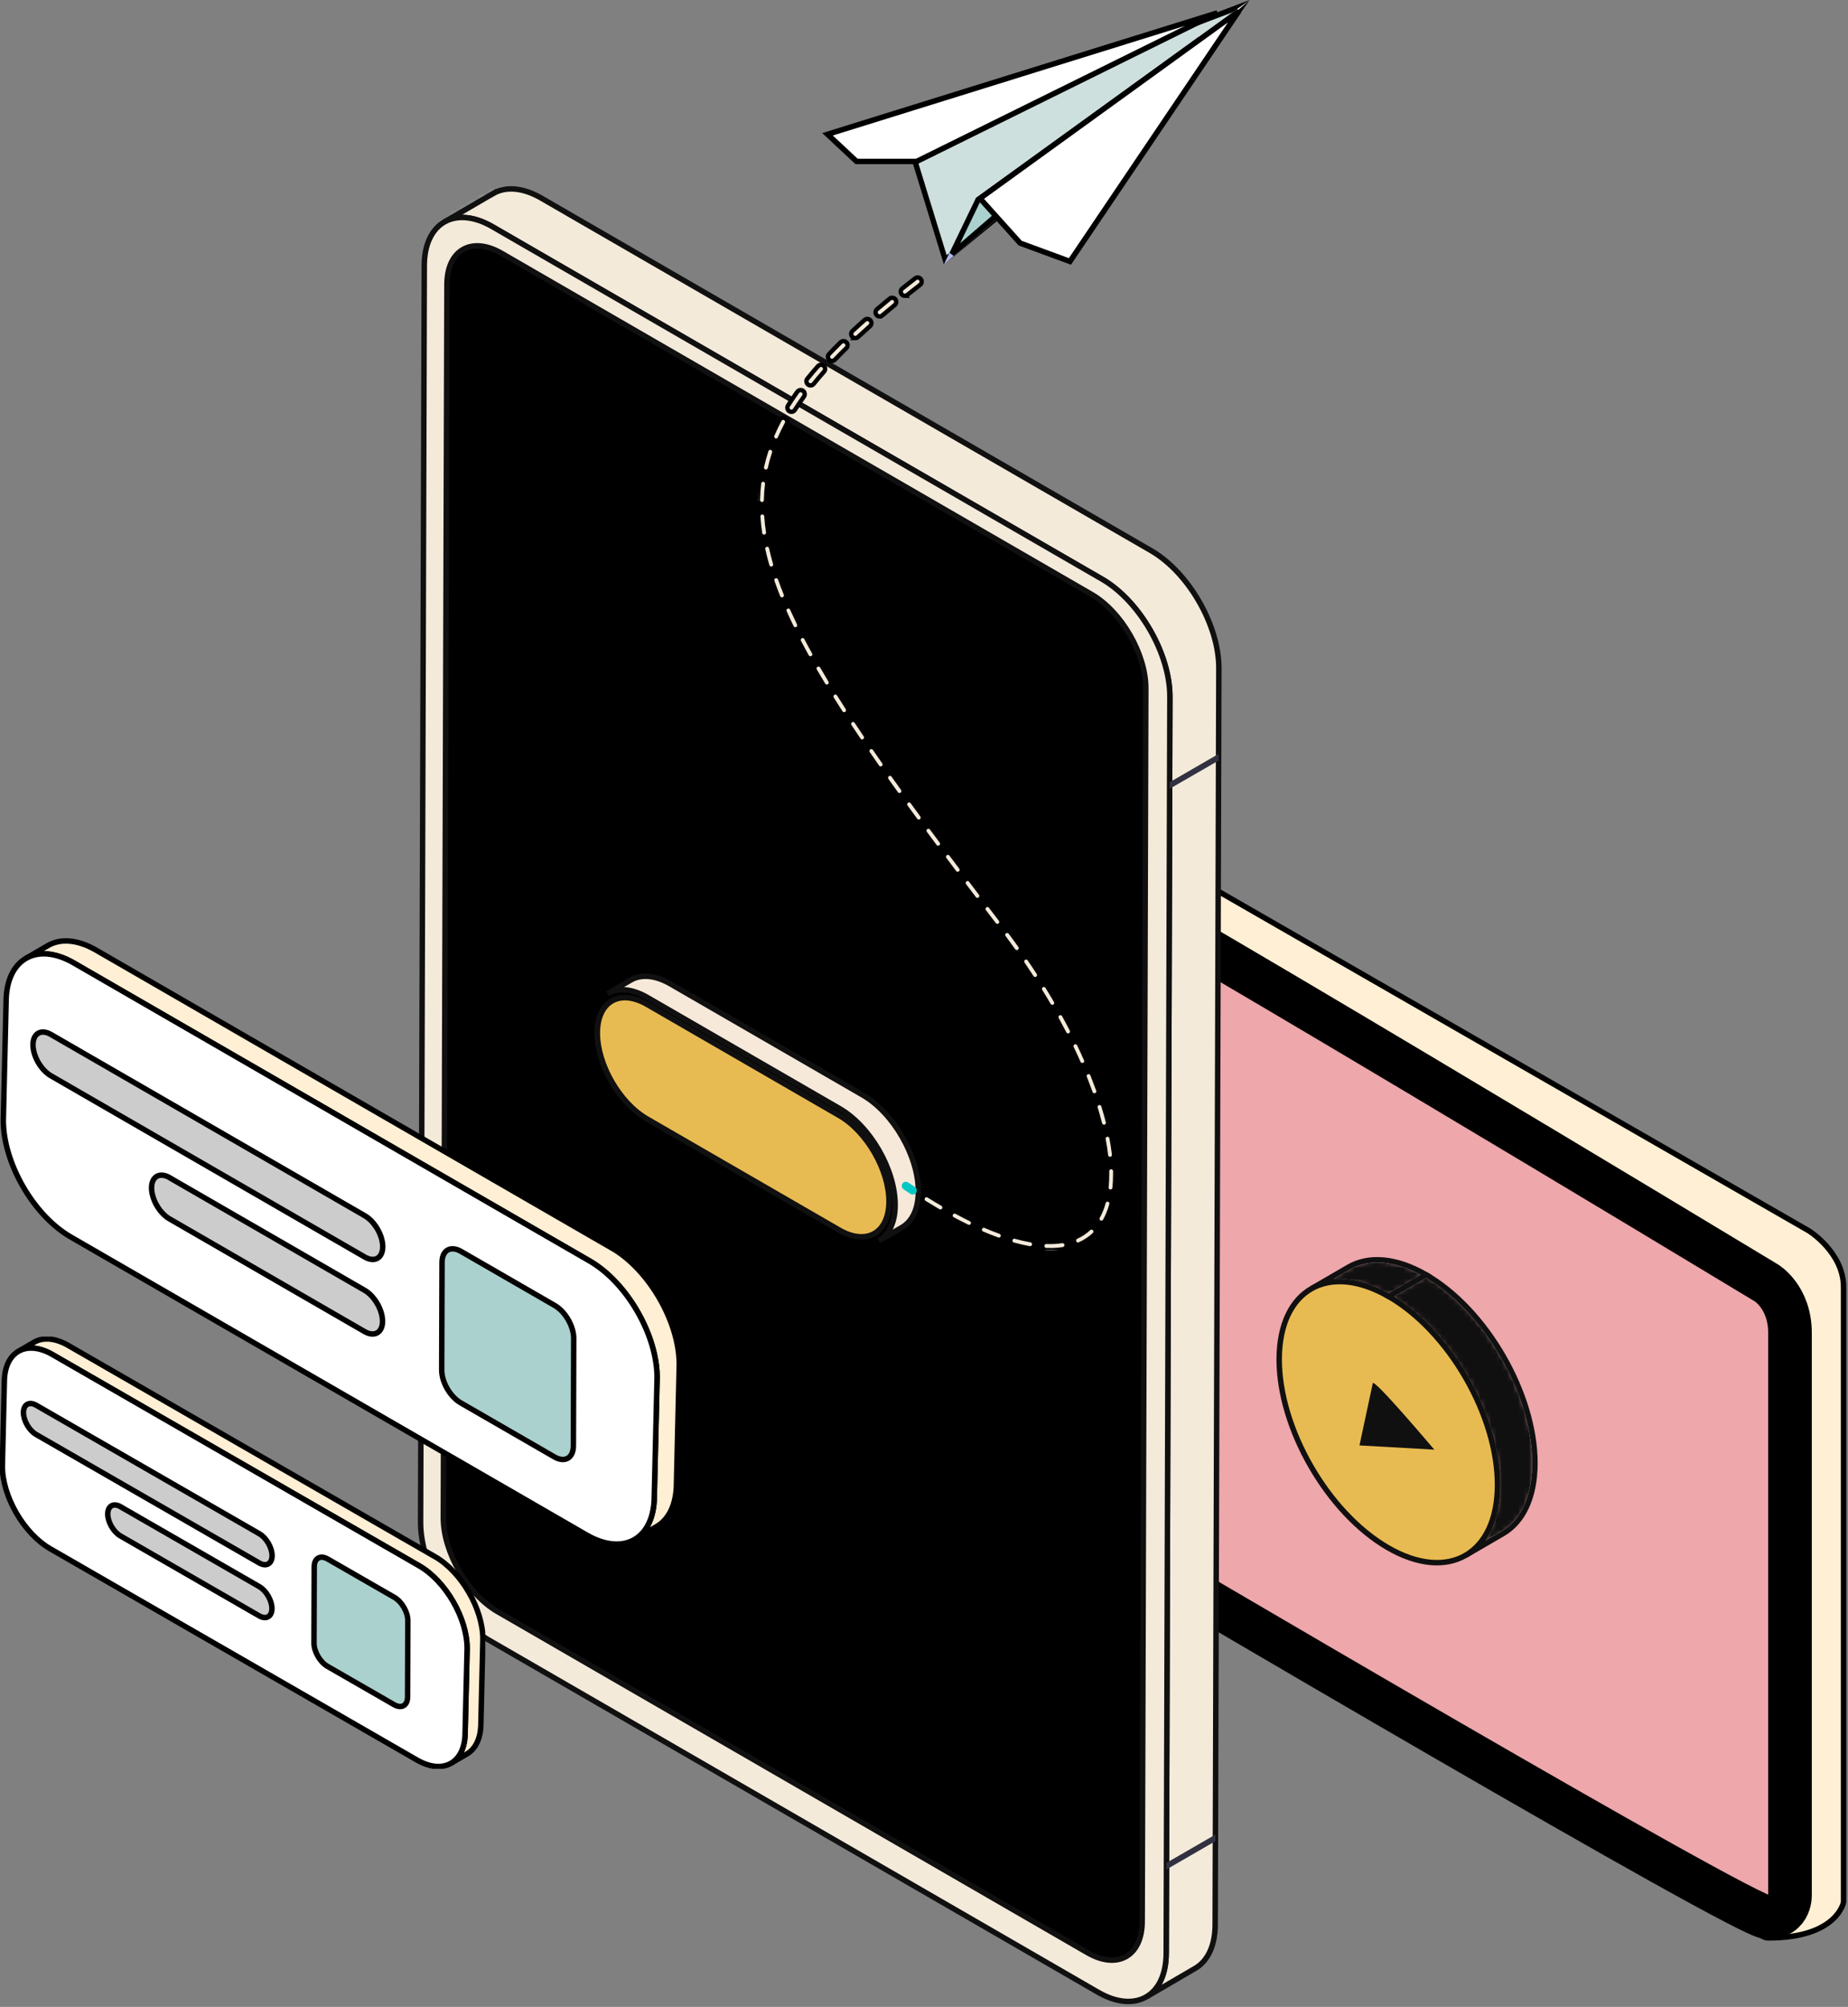 <svg width="339" height="368" viewBox="0 0 339 368" fill="none" xmlns="http://www.w3.org/2000/svg">
<rect x="0" y="0" width="339" height="368" fill="#808080" stroke="none"/>
<path d="M187.809 158.07L206.651 175.467L323.189 255.28C323.189 255.28 311.85 355.346 324.451 355.346C337.052 355.346 338.185 348.791 338.185 348.791V236.003C338.185 229.657 331.845 225.708 331.845 225.708C331.845 225.708 205.677 153.226 201.851 150.978C198.025 148.73 196.306 150.978 196.306 150.978L187.779 157.145L187.829 158.06L187.809 158.07Z" fill="#FFEFD4" stroke="black" stroke-miterlimit="10"/>
<path d="M188.505 265.426L188.584 240.519V161.531C188.584 161.531 189.071 158.01 192.202 157.761C195.332 157.513 324.034 235.247 324.034 235.247C324.034 235.247 328.357 237.843 328.357 244.398V347.209C328.357 347.209 328.725 351.566 324.183 351.566C320.129 351.566 215.038 289.726 192.649 276.517C192.649 276.517 188.505 273.214 188.505 265.416V265.426Z" fill="#EEA7AB" stroke="black" stroke-width="8" stroke-miterlimit="10"/>
<mask id="mask0_1_6933" style="mask-type:luminance" maskUnits="userSpaceOnUse" x="240" y="231" width="22" height="7">
<path d="M247.361 232.358L240.493 236.351C244.134 234.231 249.182 234.529 254.746 237.746L261.614 233.753C256.05 230.536 251.002 230.239 247.361 232.358Z" fill="white"/>
</mask>
<g mask="url(#mask0_1_6933)">
<path d="M254.746 237.746L261.614 233.753C256.05 230.536 251.002 230.239 247.361 232.358L240.493 236.351C244.134 234.231 249.182 234.529 254.746 237.746Z" fill="#111010" stroke="#D8E3E3" stroke-miterlimit="10"/>
</g>
<path d="M247.361 232.358L240.493 236.351C244.134 234.232 249.182 234.529 254.746 237.747L261.614 233.754C256.05 230.536 251.002 230.239 247.361 232.358Z" stroke="#111010" stroke-miterlimit="10"/>
<mask id="mask1_1_6933" style="mask-type:luminance" maskUnits="userSpaceOnUse" x="254" y="233" width="28" height="53">
<path d="M268.857 285.194L275.725 281.201C279.327 279.108 281.547 274.663 281.573 268.357C281.612 255.616 272.665 240.135 261.614 233.752L254.746 237.745C265.797 244.128 274.744 259.609 274.705 272.35C274.692 278.656 272.459 283.101 268.857 285.194Z" fill="white"/>
</mask>
<g mask="url(#mask1_1_6933)">
<path d="M268.857 285.194L275.725 281.201C279.327 279.108 281.547 274.663 281.573 268.357C281.612 255.616 272.665 240.135 261.614 233.752L254.746 237.745C265.797 244.128 274.744 259.609 274.705 272.35C274.692 278.656 272.459 283.101 268.857 285.194Z" fill="#111010" stroke="#D8E3E3" stroke-miterlimit="10"/>
</g>
<path d="M268.857 285.197L275.725 281.204C279.327 279.111 281.547 274.666 281.573 268.36C281.612 255.619 272.665 240.138 261.614 233.755L254.746 237.748C265.797 244.131 274.744 259.612 274.705 272.353C274.692 278.659 272.459 283.104 268.857 285.197Z" stroke="#111010" stroke-miterlimit="10"/>
<path d="M254.746 237.748C243.695 231.365 234.697 236.469 234.658 249.21C234.62 261.912 243.566 277.419 254.617 283.802C265.668 290.186 274.666 285.043 274.705 272.34C274.744 259.599 265.797 244.119 254.746 237.735V237.748Z" fill="#E8BB52" stroke="#111010" stroke-miterlimit="10"/>
<path d="M251.826 253.64L249.383 265.042L263.108 265.817C263.108 265.817 252.039 252.708 251.826 253.64Z" fill="#111010"/>
<path d="M91.387 296.702L103.829 289.461C98.343 286.288 93.862 278.529 93.881 272.213L81.439 279.454C81.42 285.77 85.901 293.529 91.387 296.702Z" fill="#333333"/>
<path d="M199.637 359.257L212.079 352.016L103.839 289.47L91.387 296.701L199.637 359.257Z" fill="#333333"/>
<path d="M215.747 354.681C213.928 355.765 214.862 353.627 212.07 352.025L199.628 359.266C202.41 360.878 204.945 361.007 206.763 359.923C210.5 357.755 212.01 356.859 215.747 354.681Z" fill="#333333"/>
<path d="M206.733 359.944L219.174 352.702C220.973 351.658 218.618 351.449 218.628 348.306L209.644 353.548C209.644 356.681 208.521 358.899 206.723 359.944H206.733Z" fill="#333333"/>
<path d="M81.439 279.454L93.881 272.222L94.547 46.101L82.105 53.342L81.439 279.454Z" fill="#333333"/>
<path d="M94.547 46.102C94.547 42.989 92.192 42.79 93.961 41.735L84.978 46.977C83.209 48.032 82.106 50.23 82.096 53.343C85.832 51.175 90.811 48.28 94.538 46.102H94.547Z" fill="#333333"/>
<path d="M94.01 41.706L85.026 46.947C86.845 45.893 89.359 46.032 92.122 47.624L101.105 42.382C98.343 40.78 95.829 40.641 94.01 41.706Z" fill="#333333"/>
<path d="M209.645 353.548L218.628 348.306L219.294 122.194L210.31 127.426L209.645 353.548Z" fill="#333333"/>
<path d="M200.363 110.178L209.346 104.936L101.106 42.391L92.122 47.623L200.363 110.178Z" fill="#F3EADA" stroke="#111010" stroke-miterlimit="10"/>
<path d="M210.311 127.426L219.294 122.184C219.314 115.868 214.832 108.11 209.347 104.937L200.363 110.179C205.849 113.352 210.331 121.11 210.311 127.426Z" fill="#F3EADA" stroke="#111010" stroke-miterlimit="10"/>
<path d="M90.463 35.489C92.739 34.166 95.879 34.345 99.328 36.344L211.155 100.969C218.012 104.938 223.607 114.636 223.587 122.524L222.912 352.933C222.902 356.852 221.5 359.617 219.264 360.92L210.281 366.162C212.527 364.859 213.918 362.094 213.928 358.175L214.604 127.766C214.624 119.878 209.029 110.17 202.172 106.211L90.344 41.577C86.895 39.577 83.755 39.408 81.48 40.721L90.463 35.479V35.489Z" fill="#F3EADA"/>
<mask id="mask2_1_6933" style="mask-type:luminance" maskUnits="userSpaceOnUse" x="81" y="34" width="143" height="333">
<path d="M90.463 35.491C92.739 34.168 95.879 34.347 99.328 36.346L211.155 100.971C218.012 104.94 223.607 114.638 223.587 122.526L222.912 352.935C222.902 356.854 221.5 359.619 219.264 360.922L210.281 366.164C212.527 364.861 213.918 362.096 213.928 358.177L214.604 127.768C214.624 119.88 209.029 110.172 202.172 106.213L90.344 41.578C86.895 39.579 83.755 39.41 81.48 40.723L90.463 35.481V35.491Z" fill="white"/>
</mask>
<g mask="url(#mask2_1_6933)">
<path d="M81.48 40.683L92.749 34.168H81.48V40.683Z" fill="#CDE3E3"/>
</g>
<path d="M90.463 35.489C92.739 34.166 95.879 34.345 99.328 36.344L211.155 100.969C218.012 104.938 223.607 114.636 223.587 122.524L222.912 352.933C222.902 356.852 221.5 359.617 219.264 360.92L210.281 366.162C212.527 364.859 213.918 362.094 213.928 358.175L214.604 127.766C214.624 119.878 209.029 110.17 202.172 106.211L90.344 41.577C86.895 39.577 83.755 39.408 81.48 40.721L90.463 35.479V35.489Z" stroke="#111010" stroke-miterlimit="10"/>
<path d="M202.171 106.2C209.028 110.168 214.623 119.867 214.603 127.754L213.928 358.163C213.908 366.051 208.273 369.264 201.416 365.305L89.588 300.68C82.731 296.712 77.136 287.013 77.156 279.126L77.832 48.717C77.852 40.829 83.487 37.616 90.344 41.575L202.171 106.2Z" fill="#F3EADA" stroke="#111010" stroke-miterlimit="10"/>
<path d="M120.584 62.959L92.003 46.437C86.508 43.264 82.006 45.841 81.986 52.147L81.32 278.269C81.3 284.585 85.782 292.344 91.268 295.517L199.508 358.072C205.004 361.245 209.506 358.669 209.526 352.363L210.191 126.241C210.211 119.925 205.729 112.166 200.244 108.993L171.663 92.471C168.881 90.86 123.376 64.561 120.584 62.959Z" fill="black" stroke="#111010" stroke-miterlimit="10"/>
<path d="M213.967 341.59L222.95 336.407V337.611L213.967 342.803V341.59Z" fill="#323142"/>
<path d="M214.564 143.438L223.537 138.245V139.459L214.554 144.641L214.564 143.438Z" fill="#323142"/>
<path d="M115.704 179.714C117.573 178.629 120.147 178.779 122.989 180.41L158.257 200.791C163.892 204.044 168.483 212.011 168.463 218.486C168.463 221.709 167.31 223.977 165.472 225.051L161.219 227.528C163.057 226.454 164.21 224.186 164.21 220.963C164.23 214.478 159.639 206.52 154.004 203.268L118.735 182.887C115.903 181.245 113.319 181.106 111.451 182.19L115.704 179.714Z" fill="#F6E9DA" stroke="#111010" stroke-miterlimit="10"/>
<path d="M153.934 225.539L122.014 207.097C122.114 206.699 122.203 206.292 122.263 205.844C120.215 203.457 117.463 203.168 116.052 203.208C112.295 199.746 109.562 194.146 109.572 189.412C109.592 183.633 113.686 181.285 118.715 184.19L153.983 204.571C159.002 207.475 163.086 214.537 163.066 220.327C163.047 226.106 158.942 228.443 153.924 225.539H153.934Z" fill="#F6E9DA" stroke="#111010" stroke-miterlimit="10"/>
<path d="M118.725 184.189C113.696 181.285 109.592 183.622 109.582 189.412C109.562 195.191 113.647 202.253 118.665 205.157L153.934 225.539C158.952 228.443 163.056 226.105 163.076 220.326C163.096 214.547 159.012 207.475 153.993 204.571L118.725 184.189Z" fill="#E8BB52" stroke="#111010" stroke-miterlimit="10"/>
<g clip-path="url(#clip0_1_6933)">
<path d="M229.236 0L167.255 29.39L173.135 48.513L229.236 0Z" fill="url(#paint0_linear_1_6933)"/>
<g style="mix-blend-mode:multiply">
<path d="M167.856 29.644L211.758 7.164L227.895 1.043L224.598 5.753L173.394 47.655L167.856 29.644Z" fill="#CEE0DE" style="mix-blend-mode:multiply"/>
<path d="M167.856 29.644L211.758 7.164L227.895 1.043L224.598 5.753L173.394 47.655L167.856 29.644Z" stroke="black"/>
</g>
<path d="M157.131 29.605L151.803 24.625L223.312 2.367L168.152 29.605H157.131Z" fill="white" stroke="black"/>
<path d="M229.236 0L179.024 36.302L173.135 48.513L229.236 0Z" fill="url(#paint1_linear_1_6933)"/>
<g style="mix-blend-mode:multiply">
<path d="M174.634 46.556L179.42 36.633L220.221 7.134L174.634 46.556Z" fill="#AAD1CD" style="mix-blend-mode:multiply"/>
<path d="M174.634 46.556L179.42 36.633L220.221 7.134L174.634 46.556Z" stroke="black"/>
</g>
<path d="M187.14 44.581L179.768 36.381L227.244 2.057L196.269 47.939L187.14 44.581Z" fill="white" stroke="black"/>
<path d="M167.425 219.04C167.285 219.04 167.145 219 167.015 218.919C166.596 218.647 166.177 218.365 165.758 218.083C165.418 217.851 165.318 217.388 165.548 217.035C165.778 216.692 166.237 216.592 166.586 216.823C167.005 217.105 167.415 217.377 167.834 217.649C168.183 217.871 168.283 218.345 168.054 218.697C167.914 218.919 167.674 219.04 167.425 219.04Z" fill="url(#paint2_linear_1_6933)"/>
<mask id="path-39-outside-1_1_6933" maskUnits="userSpaceOnUse" x="138.024" y="49.887" width="67" height="180" fill="black">
<rect fill="white" x="138.024" y="49.887" width="67" height="180"/>
<path d="M192.58 229.236C192.361 229.236 192.131 229.236 191.912 229.226C191.502 229.206 191.173 228.863 191.193 228.44C191.203 228.027 191.562 227.694 191.972 227.715C192.96 227.755 193.918 227.705 194.797 227.563C195.206 227.503 195.585 227.785 195.655 228.198C195.715 228.611 195.435 228.994 195.026 229.065C194.258 229.186 193.439 229.246 192.59 229.246L192.58 229.236ZM188.977 228.904C188.977 228.904 188.897 228.904 188.847 228.893C187.899 228.732 186.9 228.5 185.872 228.218C185.473 228.108 185.243 227.694 185.353 227.291C185.463 226.888 185.872 226.647 186.272 226.768C187.25 227.04 188.208 227.261 189.097 227.412C189.506 227.483 189.775 227.876 189.706 228.289C189.646 228.662 189.326 228.914 188.967 228.914L188.977 228.904ZM197.751 228.228C197.462 228.228 197.192 228.057 197.073 227.785C196.903 227.402 197.073 226.959 197.452 226.788C198.3 226.405 199.059 225.901 199.718 225.276C200.017 224.994 200.497 225.014 200.776 225.317C201.056 225.619 201.036 226.103 200.736 226.385C199.957 227.11 199.059 227.715 198.061 228.158C197.961 228.198 197.861 228.228 197.751 228.228ZM183.247 227.332C183.167 227.332 183.077 227.322 182.997 227.291C182.089 226.959 181.141 226.586 180.182 226.183C179.803 226.022 179.623 225.579 179.783 225.196C179.943 224.813 180.382 224.632 180.761 224.793C181.69 225.196 182.608 225.558 183.486 225.871C183.876 226.012 184.075 226.445 183.936 226.838C183.826 227.15 183.536 227.342 183.227 227.342L183.247 227.332ZM177.767 224.994C177.657 224.994 177.547 224.974 177.437 224.924C176.569 224.501 175.67 224.037 174.762 223.553C174.392 223.362 174.263 222.899 174.452 222.536C174.642 222.173 175.101 222.032 175.461 222.223C176.359 222.707 177.237 223.15 178.086 223.574C178.455 223.755 178.615 224.208 178.435 224.581C178.306 224.853 178.036 225.004 177.757 225.004L177.767 224.994ZM202.054 224.239C201.934 224.239 201.804 224.208 201.684 224.138C201.325 223.936 201.195 223.473 201.395 223.11C201.824 222.344 202.184 221.458 202.443 220.501C202.553 220.098 202.972 219.866 203.361 219.977C203.761 220.088 203.99 220.511 203.881 220.904C203.581 221.982 203.182 222.969 202.693 223.846C202.553 224.087 202.303 224.229 202.044 224.229L202.054 224.239ZM172.516 222.183C172.386 222.183 172.266 222.153 172.146 222.082C171.308 221.589 170.449 221.075 169.571 220.531C169.222 220.309 169.112 219.846 169.321 219.493C169.541 219.14 170 219.03 170.35 219.241C171.218 219.775 172.057 220.289 172.885 220.763C173.244 220.974 173.364 221.438 173.165 221.79C173.025 222.032 172.775 222.173 172.516 222.173V222.183ZM203.721 218.516C203.721 218.516 203.671 218.516 203.641 218.516C203.232 218.475 202.932 218.103 202.972 217.69C203.052 216.954 203.082 216.168 203.082 215.372C203.082 215.181 203.082 214.979 203.082 214.778C203.082 214.365 203.401 214.012 203.811 214.002C204.25 214.012 204.569 214.324 204.579 214.737C204.579 214.949 204.579 215.151 204.579 215.362C204.579 216.208 204.539 217.045 204.46 217.831C204.42 218.224 204.09 218.506 203.711 218.506L203.721 218.516ZM203.621 212.521C203.252 212.521 202.922 212.239 202.882 211.856C202.773 210.919 202.623 209.942 202.433 208.944C202.353 208.531 202.623 208.138 203.022 208.057C203.421 207.977 203.821 208.249 203.901 208.652C204.1 209.69 204.25 210.707 204.37 211.675C204.42 212.088 204.12 212.46 203.711 212.511C203.681 212.511 203.651 212.511 203.621 212.511V212.521ZM202.513 206.627C202.184 206.627 201.874 206.395 201.784 206.063C201.545 205.136 201.275 204.168 200.986 203.211C200.866 202.808 201.085 202.385 201.475 202.264C201.874 202.143 202.293 202.365 202.413 202.758C202.713 203.745 202.992 204.733 203.242 205.69C203.342 206.093 203.102 206.506 202.703 206.607C202.643 206.627 202.583 206.627 202.513 206.627ZM200.756 200.884C200.447 200.884 200.157 200.692 200.047 200.38C199.718 199.463 199.369 198.536 198.999 197.599C198.839 197.216 199.029 196.773 199.408 196.612C199.788 196.451 200.227 196.642 200.387 197.025C200.766 197.982 201.125 198.929 201.465 199.856C201.605 200.249 201.405 200.682 201.016 200.823C200.936 200.854 200.846 200.864 200.766 200.864L200.756 200.884ZM198.53 195.312C198.241 195.312 197.971 195.141 197.851 194.869C197.462 193.982 197.043 193.075 196.603 192.168C196.424 191.796 196.573 191.342 196.953 191.161C197.322 190.98 197.771 191.141 197.951 191.514C198.4 192.441 198.819 193.357 199.219 194.264C199.388 194.647 199.219 195.09 198.839 195.262C198.74 195.312 198.64 195.332 198.53 195.332V195.312ZM195.935 189.901C195.665 189.901 195.405 189.75 195.266 189.498C194.817 188.632 194.347 187.755 193.868 186.869C193.669 186.506 193.798 186.043 194.158 185.841C194.517 185.64 194.976 185.771 195.176 186.133C195.665 187.03 196.144 187.917 196.593 188.793C196.783 189.166 196.643 189.619 196.274 189.811C196.164 189.871 196.044 189.891 195.935 189.891V189.901ZM193.04 184.652C192.78 184.652 192.531 184.521 192.391 184.279C191.892 183.433 191.383 182.577 190.853 181.73C190.634 181.378 190.744 180.914 191.093 180.693C191.442 180.471 191.902 180.582 192.121 180.934C192.66 181.801 193.169 182.657 193.679 183.524C193.888 183.886 193.768 184.35 193.419 184.562C193.299 184.632 193.169 184.662 193.04 184.662V184.652ZM189.895 179.554C189.646 179.554 189.416 179.433 189.266 179.211C188.727 178.385 188.178 177.559 187.619 176.733C187.39 176.39 187.469 175.917 187.809 175.685C188.148 175.453 188.617 175.534 188.847 175.876C189.416 176.713 189.975 177.549 190.514 178.385C190.744 178.738 190.644 179.201 190.294 179.433C190.165 179.514 190.025 179.554 189.885 179.554H189.895ZM186.521 174.607C186.292 174.607 186.062 174.496 185.912 174.295C185.343 173.499 184.754 172.693 184.155 171.887C183.906 171.554 183.976 171.081 184.305 170.829C184.634 170.577 185.104 170.647 185.353 170.98C185.962 171.786 186.551 172.602 187.13 173.408C187.37 173.751 187.3 174.214 186.96 174.466C186.831 174.567 186.671 174.607 186.521 174.607ZM182.947 169.801C182.728 169.801 182.498 169.7 182.358 169.509L180.542 167.131C180.292 166.799 180.352 166.325 180.681 166.073C181.011 165.821 181.48 165.882 181.73 166.214L183.546 168.592C183.796 168.924 183.736 169.398 183.417 169.65C183.277 169.761 183.117 169.811 182.957 169.811L182.947 169.801ZM179.314 165.045C179.084 165.045 178.865 164.945 178.715 164.753L176.898 162.365C176.648 162.033 176.708 161.559 177.038 161.307C177.367 161.056 177.836 161.116 178.086 161.448L179.893 163.826C180.142 164.159 180.082 164.632 179.753 164.884C179.613 164.985 179.454 165.045 179.294 165.045H179.314ZM175.69 160.27C175.461 160.27 175.241 160.169 175.091 159.967L173.294 157.569C173.045 157.237 173.105 156.763 173.434 156.511C173.764 156.26 174.233 156.33 174.482 156.653L176.279 159.04C176.529 159.373 176.469 159.846 176.139 160.098C176 160.199 175.85 160.249 175.69 160.249V160.27ZM172.096 155.484C171.867 155.484 171.647 155.383 171.498 155.182L169.711 152.774C169.461 152.441 169.531 151.967 169.86 151.716C170.19 151.464 170.659 151.534 170.909 151.867L172.695 154.265C172.945 154.597 172.875 155.071 172.546 155.323C172.416 155.423 172.256 155.474 172.096 155.474V155.484ZM168.533 150.668C168.303 150.668 168.074 150.567 167.934 150.365C167.335 149.549 166.746 148.743 166.167 147.947C165.917 147.615 165.997 147.141 166.327 146.889C166.656 146.638 167.125 146.718 167.375 147.051C167.954 147.847 168.543 148.653 169.142 149.469C169.391 149.801 169.321 150.275 168.982 150.527C168.852 150.627 168.692 150.678 168.533 150.678V150.668ZM165.009 145.821C164.779 145.821 164.55 145.711 164.4 145.509C163.811 144.683 163.222 143.877 162.653 143.071C162.414 142.728 162.493 142.265 162.823 142.013C163.152 141.771 163.621 141.842 163.871 142.184C164.44 142.98 165.019 143.796 165.608 144.612C165.847 144.955 165.778 145.418 165.438 145.67C165.308 145.771 165.149 145.811 164.999 145.811L165.009 145.821ZM161.545 140.935C161.305 140.935 161.076 140.824 160.936 140.612C160.357 139.786 159.788 138.96 159.229 138.144C158.99 137.801 159.079 137.328 159.419 137.096C159.758 136.864 160.227 136.945 160.457 137.288C161.016 138.094 161.585 138.91 162.164 139.746C162.404 140.089 162.324 140.562 161.984 140.794C161.854 140.884 161.705 140.935 161.555 140.935H161.545ZM158.151 135.998C157.911 135.998 157.672 135.887 157.532 135.665C156.963 134.819 156.404 133.993 155.865 133.167C155.635 132.824 155.725 132.351 156.075 132.119C156.414 131.887 156.883 131.978 157.113 132.33C157.652 133.147 158.211 133.973 158.77 134.809C159 135.152 158.91 135.625 158.57 135.857C158.44 135.948 158.291 135.988 158.151 135.988V135.998ZM154.847 131C154.597 131 154.358 130.88 154.218 130.658C153.669 129.802 153.13 128.955 152.611 128.119C152.391 127.766 152.491 127.303 152.84 127.071C153.19 126.849 153.649 126.95 153.879 127.303C154.398 128.129 154.937 128.975 155.476 129.822C155.705 130.174 155.605 130.638 155.256 130.87C155.126 130.95 154.987 130.99 154.847 130.99V131ZM151.672 125.922C151.423 125.922 151.173 125.791 151.034 125.56C150.504 124.683 149.995 123.827 149.496 122.97C149.287 122.608 149.406 122.144 149.766 121.933C150.125 121.721 150.584 121.842 150.794 122.205C151.283 123.051 151.792 123.907 152.311 124.774C152.531 125.127 152.411 125.6 152.062 125.812C151.942 125.882 151.802 125.922 151.672 125.922ZM148.668 120.734C148.408 120.734 148.149 120.593 148.009 120.351C147.51 119.454 147.041 118.567 146.581 117.701C146.392 117.328 146.531 116.875 146.891 116.683C147.26 116.482 147.709 116.633 147.899 116.996C148.348 117.852 148.817 118.729 149.317 119.615C149.516 119.978 149.386 120.441 149.027 120.643C148.907 120.703 148.787 120.734 148.668 120.734ZM145.893 115.414C145.613 115.414 145.354 115.263 145.224 114.991C144.775 114.064 144.345 113.147 143.946 112.25C143.776 111.867 143.946 111.424 144.315 111.253C144.695 111.081 145.134 111.253 145.304 111.636C145.703 112.522 146.122 113.419 146.561 114.326C146.741 114.698 146.591 115.152 146.222 115.333C146.112 115.384 146.002 115.414 145.893 115.414ZM143.447 109.943C143.147 109.943 142.868 109.761 142.748 109.469C142.369 108.512 142.009 107.565 141.68 106.628C141.54 106.235 141.75 105.802 142.139 105.661C142.528 105.52 142.958 105.731 143.097 106.124C143.417 107.031 143.766 107.958 144.146 108.895C144.305 109.278 144.116 109.721 143.736 109.882C143.647 109.923 143.547 109.933 143.457 109.933L143.447 109.943ZM141.47 104.28C141.151 104.28 140.851 104.069 140.752 103.736C140.462 102.739 140.203 101.741 139.993 100.784C139.903 100.381 140.153 99.968 140.562 99.877C140.961 99.787 141.371 100.039 141.46 100.452C141.67 101.379 141.92 102.336 142.199 103.313C142.319 103.716 142.089 104.129 141.69 104.25C141.62 104.27 141.55 104.28 141.48 104.28H141.47ZM140.163 98.427C139.803 98.427 139.484 98.155 139.424 97.782C139.274 96.754 139.154 95.737 139.095 94.739C139.065 94.326 139.374 93.963 139.793 93.933C140.173 93.913 140.562 94.215 140.592 94.638C140.652 95.595 140.762 96.573 140.911 97.56C140.971 97.973 140.692 98.356 140.282 98.416C140.242 98.416 140.203 98.416 140.173 98.416L140.163 98.427ZM139.773 92.442H139.753C139.344 92.432 139.015 92.089 139.025 91.666C139.055 90.638 139.124 89.6 139.244 88.603C139.294 88.19 139.673 87.898 140.083 87.948C140.492 87.999 140.782 88.371 140.732 88.794C140.612 89.752 140.542 90.729 140.522 91.716C140.522 92.129 140.183 92.452 139.773 92.452V92.442ZM140.502 86.497C140.442 86.497 140.392 86.497 140.332 86.477C139.933 86.386 139.673 85.983 139.763 85.57C139.983 84.583 140.262 83.585 140.582 82.608C140.712 82.215 141.131 81.994 141.53 82.124C141.92 82.255 142.139 82.679 142.009 83.082C141.7 84.009 141.44 84.956 141.231 85.903C141.151 86.255 140.841 86.487 140.502 86.487V86.497ZM142.369 80.805C142.269 80.805 142.169 80.784 142.069 80.744C141.69 80.573 141.52 80.13 141.68 79.747C142.069 78.84 142.518 77.913 143.008 76.996C143.207 76.633 143.656 76.492 144.026 76.694C144.395 76.895 144.525 77.349 144.325 77.722C143.856 78.608 143.427 79.495 143.048 80.361C142.928 80.644 142.648 80.815 142.359 80.815L142.369 80.805ZM145.184 75.525C145.044 75.525 144.904 75.485 144.785 75.404C144.435 75.183 144.335 74.709 144.555 74.356C145.084 73.53 145.653 72.684 146.262 71.838C146.511 71.495 146.971 71.424 147.31 71.666C147.639 71.908 147.719 72.382 147.48 72.724C146.891 73.54 146.332 74.356 145.823 75.162C145.683 75.384 145.433 75.515 145.194 75.515L145.184 75.525ZM148.678 70.669C148.508 70.669 148.348 70.618 148.208 70.498C147.889 70.236 147.839 69.762 148.099 69.44C148.718 68.674 149.366 67.908 150.055 67.132C150.335 66.82 150.804 66.8 151.113 67.072C151.423 67.354 151.453 67.828 151.173 68.14C150.504 68.895 149.866 69.651 149.267 70.397C149.117 70.578 148.907 70.679 148.688 70.679L148.678 70.669ZM152.631 66.185C152.441 66.185 152.261 66.115 152.112 65.974C151.812 65.681 151.802 65.208 152.092 64.906C152.77 64.19 153.479 63.485 154.208 62.76C154.507 62.467 154.977 62.477 155.266 62.78C155.556 63.082 155.546 63.556 155.246 63.848C154.527 64.553 153.829 65.258 153.16 65.954C153.01 66.105 152.82 66.185 152.621 66.185H152.631ZM156.893 61.994C156.694 61.994 156.494 61.913 156.344 61.752C156.065 61.45 156.085 60.966 156.384 60.684C157.103 60.019 157.842 59.344 158.61 58.669C158.92 58.397 159.389 58.427 159.668 58.739C159.938 59.052 159.908 59.535 159.598 59.807C158.84 60.483 158.111 61.148 157.392 61.802C157.253 61.933 157.063 62.004 156.883 62.004L156.893 61.994ZM161.365 58.034C161.156 58.034 160.936 57.944 160.796 57.762C160.527 57.44 160.567 56.966 160.886 56.694C161.635 56.059 162.404 55.415 163.192 54.77C163.512 54.508 163.981 54.558 164.24 54.881C164.5 55.203 164.45 55.676 164.13 55.938C163.352 56.583 162.583 57.218 161.845 57.843C161.705 57.964 161.535 58.024 161.365 58.024V58.034ZM165.987 54.246C165.768 54.246 165.548 54.145 165.398 53.954C165.139 53.621 165.199 53.148 165.518 52.896C166.287 52.281 167.075 51.666 167.874 51.042C168.203 50.79 168.672 50.85 168.922 51.183C169.172 51.515 169.112 51.989 168.782 52.241C167.984 52.855 167.205 53.47 166.436 54.075C166.297 54.185 166.137 54.236 165.977 54.236L165.987 54.246Z"/>
</mask>
<path d="M192.58 229.236C192.361 229.236 192.131 229.236 191.912 229.226C191.502 229.206 191.173 228.863 191.193 228.44C191.203 228.027 191.562 227.694 191.972 227.715C192.96 227.755 193.918 227.705 194.797 227.563C195.206 227.503 195.585 227.785 195.655 228.198C195.715 228.611 195.435 228.994 195.026 229.065C194.258 229.186 193.439 229.246 192.59 229.246L192.58 229.236ZM188.977 228.904C188.977 228.904 188.897 228.904 188.847 228.893C187.899 228.732 186.9 228.5 185.872 228.218C185.473 228.108 185.243 227.694 185.353 227.291C185.463 226.888 185.872 226.647 186.272 226.768C187.25 227.04 188.208 227.261 189.097 227.412C189.506 227.483 189.775 227.876 189.706 228.289C189.646 228.662 189.326 228.914 188.967 228.914L188.977 228.904ZM197.751 228.228C197.462 228.228 197.192 228.057 197.073 227.785C196.903 227.402 197.073 226.959 197.452 226.788C198.3 226.405 199.059 225.901 199.718 225.276C200.017 224.994 200.497 225.014 200.776 225.317C201.056 225.619 201.036 226.103 200.736 226.385C199.957 227.11 199.059 227.715 198.061 228.158C197.961 228.198 197.861 228.228 197.751 228.228ZM183.247 227.332C183.167 227.332 183.077 227.322 182.997 227.291C182.089 226.959 181.141 226.586 180.182 226.183C179.803 226.022 179.623 225.579 179.783 225.196C179.943 224.813 180.382 224.632 180.761 224.793C181.69 225.196 182.608 225.558 183.486 225.871C183.876 226.012 184.075 226.445 183.936 226.838C183.826 227.15 183.536 227.342 183.227 227.342L183.247 227.332ZM177.767 224.994C177.657 224.994 177.547 224.974 177.437 224.924C176.569 224.501 175.67 224.037 174.762 223.553C174.392 223.362 174.263 222.899 174.452 222.536C174.642 222.173 175.101 222.032 175.461 222.223C176.359 222.707 177.237 223.15 178.086 223.574C178.455 223.755 178.615 224.208 178.435 224.581C178.306 224.853 178.036 225.004 177.757 225.004L177.767 224.994ZM202.054 224.239C201.934 224.239 201.804 224.208 201.684 224.138C201.325 223.936 201.195 223.473 201.395 223.11C201.824 222.344 202.184 221.458 202.443 220.501C202.553 220.098 202.972 219.866 203.361 219.977C203.761 220.088 203.99 220.511 203.881 220.904C203.581 221.982 203.182 222.969 202.693 223.846C202.553 224.087 202.303 224.229 202.044 224.229L202.054 224.239ZM172.516 222.183C172.386 222.183 172.266 222.153 172.146 222.082C171.308 221.589 170.449 221.075 169.571 220.531C169.222 220.309 169.112 219.846 169.321 219.493C169.541 219.14 170 219.03 170.35 219.241C171.218 219.775 172.057 220.289 172.885 220.763C173.244 220.974 173.364 221.438 173.165 221.79C173.025 222.032 172.775 222.173 172.516 222.173V222.183ZM203.721 218.516C203.721 218.516 203.671 218.516 203.641 218.516C203.232 218.475 202.932 218.103 202.972 217.69C203.052 216.954 203.082 216.168 203.082 215.372C203.082 215.181 203.082 214.979 203.082 214.778C203.082 214.365 203.401 214.012 203.811 214.002C204.25 214.012 204.569 214.324 204.579 214.737C204.579 214.949 204.579 215.151 204.579 215.362C204.579 216.208 204.539 217.045 204.46 217.831C204.42 218.224 204.09 218.506 203.711 218.506L203.721 218.516ZM203.621 212.521C203.252 212.521 202.922 212.239 202.882 211.856C202.773 210.919 202.623 209.942 202.433 208.944C202.353 208.531 202.623 208.138 203.022 208.057C203.421 207.977 203.821 208.249 203.901 208.652C204.1 209.69 204.25 210.707 204.37 211.675C204.42 212.088 204.12 212.46 203.711 212.511C203.681 212.511 203.651 212.511 203.621 212.511V212.521ZM202.513 206.627C202.184 206.627 201.874 206.395 201.784 206.063C201.545 205.136 201.275 204.168 200.986 203.211C200.866 202.808 201.085 202.385 201.475 202.264C201.874 202.143 202.293 202.365 202.413 202.758C202.713 203.745 202.992 204.733 203.242 205.69C203.342 206.093 203.102 206.506 202.703 206.607C202.643 206.627 202.583 206.627 202.513 206.627ZM200.756 200.884C200.447 200.884 200.157 200.692 200.047 200.38C199.718 199.463 199.369 198.536 198.999 197.599C198.839 197.216 199.029 196.773 199.408 196.612C199.788 196.451 200.227 196.642 200.387 197.025C200.766 197.982 201.125 198.929 201.465 199.856C201.605 200.249 201.405 200.682 201.016 200.823C200.936 200.854 200.846 200.864 200.766 200.864L200.756 200.884ZM198.53 195.312C198.241 195.312 197.971 195.141 197.851 194.869C197.462 193.982 197.043 193.075 196.603 192.168C196.424 191.796 196.573 191.342 196.953 191.161C197.322 190.98 197.771 191.141 197.951 191.514C198.4 192.441 198.819 193.357 199.219 194.264C199.388 194.647 199.219 195.09 198.839 195.262C198.74 195.312 198.64 195.332 198.53 195.332V195.312ZM195.935 189.901C195.665 189.901 195.405 189.75 195.266 189.498C194.817 188.632 194.347 187.755 193.868 186.869C193.669 186.506 193.798 186.043 194.158 185.841C194.517 185.64 194.976 185.771 195.176 186.133C195.665 187.03 196.144 187.917 196.593 188.793C196.783 189.166 196.643 189.619 196.274 189.811C196.164 189.871 196.044 189.891 195.935 189.891V189.901ZM193.04 184.652C192.78 184.652 192.531 184.521 192.391 184.279C191.892 183.433 191.383 182.577 190.853 181.73C190.634 181.378 190.744 180.914 191.093 180.693C191.442 180.471 191.902 180.582 192.121 180.934C192.66 181.801 193.169 182.657 193.679 183.524C193.888 183.886 193.768 184.35 193.419 184.562C193.299 184.632 193.169 184.662 193.04 184.662V184.652ZM189.895 179.554C189.646 179.554 189.416 179.433 189.266 179.211C188.727 178.385 188.178 177.559 187.619 176.733C187.39 176.39 187.469 175.917 187.809 175.685C188.148 175.453 188.617 175.534 188.847 175.876C189.416 176.713 189.975 177.549 190.514 178.385C190.744 178.738 190.644 179.201 190.294 179.433C190.165 179.514 190.025 179.554 189.885 179.554H189.895ZM186.521 174.607C186.292 174.607 186.062 174.496 185.912 174.295C185.343 173.499 184.754 172.693 184.155 171.887C183.906 171.554 183.976 171.081 184.305 170.829C184.634 170.577 185.104 170.647 185.353 170.98C185.962 171.786 186.551 172.602 187.13 173.408C187.37 173.751 187.3 174.214 186.96 174.466C186.831 174.567 186.671 174.607 186.521 174.607ZM182.947 169.801C182.728 169.801 182.498 169.7 182.358 169.509L180.542 167.131C180.292 166.799 180.352 166.325 180.681 166.073C181.011 165.821 181.48 165.882 181.73 166.214L183.546 168.592C183.796 168.924 183.736 169.398 183.417 169.65C183.277 169.761 183.117 169.811 182.957 169.811L182.947 169.801ZM179.314 165.045C179.084 165.045 178.865 164.945 178.715 164.753L176.898 162.365C176.648 162.033 176.708 161.559 177.038 161.307C177.367 161.056 177.836 161.116 178.086 161.448L179.893 163.826C180.142 164.159 180.082 164.632 179.753 164.884C179.613 164.985 179.454 165.045 179.294 165.045H179.314ZM175.69 160.27C175.461 160.27 175.241 160.169 175.091 159.967L173.294 157.569C173.045 157.237 173.105 156.763 173.434 156.511C173.764 156.26 174.233 156.33 174.482 156.653L176.279 159.04C176.529 159.373 176.469 159.846 176.139 160.098C176 160.199 175.85 160.249 175.69 160.249V160.27ZM172.096 155.484C171.867 155.484 171.647 155.383 171.498 155.182L169.711 152.774C169.461 152.441 169.531 151.967 169.86 151.716C170.19 151.464 170.659 151.534 170.909 151.867L172.695 154.265C172.945 154.597 172.875 155.071 172.546 155.323C172.416 155.423 172.256 155.474 172.096 155.474V155.484ZM168.533 150.668C168.303 150.668 168.074 150.567 167.934 150.365C167.335 149.549 166.746 148.743 166.167 147.947C165.917 147.615 165.997 147.141 166.327 146.889C166.656 146.638 167.125 146.718 167.375 147.051C167.954 147.847 168.543 148.653 169.142 149.469C169.391 149.801 169.321 150.275 168.982 150.527C168.852 150.627 168.692 150.678 168.533 150.678V150.668ZM165.009 145.821C164.779 145.821 164.55 145.711 164.4 145.509C163.811 144.683 163.222 143.877 162.653 143.071C162.414 142.728 162.493 142.265 162.823 142.013C163.152 141.771 163.621 141.842 163.871 142.184C164.44 142.98 165.019 143.796 165.608 144.612C165.847 144.955 165.778 145.418 165.438 145.67C165.308 145.771 165.149 145.811 164.999 145.811L165.009 145.821ZM161.545 140.935C161.305 140.935 161.076 140.824 160.936 140.612C160.357 139.786 159.788 138.96 159.229 138.144C158.99 137.801 159.079 137.328 159.419 137.096C159.758 136.864 160.227 136.945 160.457 137.288C161.016 138.094 161.585 138.91 162.164 139.746C162.404 140.089 162.324 140.562 161.984 140.794C161.854 140.884 161.705 140.935 161.555 140.935H161.545ZM158.151 135.998C157.911 135.998 157.672 135.887 157.532 135.665C156.963 134.819 156.404 133.993 155.865 133.167C155.635 132.824 155.725 132.351 156.075 132.119C156.414 131.887 156.883 131.978 157.113 132.33C157.652 133.147 158.211 133.973 158.77 134.809C159 135.152 158.91 135.625 158.57 135.857C158.44 135.948 158.291 135.988 158.151 135.988V135.998ZM154.847 131C154.597 131 154.358 130.88 154.218 130.658C153.669 129.802 153.13 128.955 152.611 128.119C152.391 127.766 152.491 127.303 152.84 127.071C153.19 126.849 153.649 126.95 153.879 127.303C154.398 128.129 154.937 128.975 155.476 129.822C155.705 130.174 155.605 130.638 155.256 130.87C155.126 130.95 154.987 130.99 154.847 130.99V131ZM151.672 125.922C151.423 125.922 151.173 125.791 151.034 125.56C150.504 124.683 149.995 123.827 149.496 122.97C149.287 122.608 149.406 122.144 149.766 121.933C150.125 121.721 150.584 121.842 150.794 122.205C151.283 123.051 151.792 123.907 152.311 124.774C152.531 125.127 152.411 125.6 152.062 125.812C151.942 125.882 151.802 125.922 151.672 125.922ZM148.668 120.734C148.408 120.734 148.149 120.593 148.009 120.351C147.51 119.454 147.041 118.567 146.581 117.701C146.392 117.328 146.531 116.875 146.891 116.683C147.26 116.482 147.709 116.633 147.899 116.996C148.348 117.852 148.817 118.729 149.317 119.615C149.516 119.978 149.386 120.441 149.027 120.643C148.907 120.703 148.787 120.734 148.668 120.734ZM145.893 115.414C145.613 115.414 145.354 115.263 145.224 114.991C144.775 114.064 144.345 113.147 143.946 112.25C143.776 111.867 143.946 111.424 144.315 111.253C144.695 111.081 145.134 111.253 145.304 111.636C145.703 112.522 146.122 113.419 146.561 114.326C146.741 114.698 146.591 115.152 146.222 115.333C146.112 115.384 146.002 115.414 145.893 115.414ZM143.447 109.943C143.147 109.943 142.868 109.761 142.748 109.469C142.369 108.512 142.009 107.565 141.68 106.628C141.54 106.235 141.75 105.802 142.139 105.661C142.528 105.52 142.958 105.731 143.097 106.124C143.417 107.031 143.766 107.958 144.146 108.895C144.305 109.278 144.116 109.721 143.736 109.882C143.647 109.923 143.547 109.933 143.457 109.933L143.447 109.943ZM141.47 104.28C141.151 104.28 140.851 104.069 140.752 103.736C140.462 102.739 140.203 101.741 139.993 100.784C139.903 100.381 140.153 99.968 140.562 99.877C140.961 99.787 141.371 100.039 141.46 100.452C141.67 101.379 141.92 102.336 142.199 103.313C142.319 103.716 142.089 104.129 141.69 104.25C141.62 104.27 141.55 104.28 141.48 104.28H141.47ZM140.163 98.427C139.803 98.427 139.484 98.155 139.424 97.782C139.274 96.754 139.154 95.737 139.095 94.739C139.065 94.326 139.374 93.963 139.793 93.933C140.173 93.913 140.562 94.215 140.592 94.638C140.652 95.595 140.762 96.573 140.911 97.56C140.971 97.973 140.692 98.356 140.282 98.416C140.242 98.416 140.203 98.416 140.173 98.416L140.163 98.427ZM139.773 92.442H139.753C139.344 92.432 139.015 92.089 139.025 91.666C139.055 90.638 139.124 89.6 139.244 88.603C139.294 88.19 139.673 87.898 140.083 87.948C140.492 87.999 140.782 88.371 140.732 88.794C140.612 89.752 140.542 90.729 140.522 91.716C140.522 92.129 140.183 92.452 139.773 92.452V92.442ZM140.502 86.497C140.442 86.497 140.392 86.497 140.332 86.477C139.933 86.386 139.673 85.983 139.763 85.57C139.983 84.583 140.262 83.585 140.582 82.608C140.712 82.215 141.131 81.994 141.53 82.124C141.92 82.255 142.139 82.679 142.009 83.082C141.7 84.009 141.44 84.956 141.231 85.903C141.151 86.255 140.841 86.487 140.502 86.487V86.497ZM142.369 80.805C142.269 80.805 142.169 80.784 142.069 80.744C141.69 80.573 141.52 80.13 141.68 79.747C142.069 78.84 142.518 77.913 143.008 76.996C143.207 76.633 143.656 76.492 144.026 76.694C144.395 76.895 144.525 77.349 144.325 77.722C143.856 78.608 143.427 79.495 143.048 80.361C142.928 80.644 142.648 80.815 142.359 80.815L142.369 80.805ZM145.184 75.525C145.044 75.525 144.904 75.485 144.785 75.404C144.435 75.183 144.335 74.709 144.555 74.356C145.084 73.53 145.653 72.684 146.262 71.838C146.511 71.495 146.971 71.424 147.31 71.666C147.639 71.908 147.719 72.382 147.48 72.724C146.891 73.54 146.332 74.356 145.823 75.162C145.683 75.384 145.433 75.515 145.194 75.515L145.184 75.525ZM148.678 70.669C148.508 70.669 148.348 70.618 148.208 70.498C147.889 70.236 147.839 69.762 148.099 69.44C148.718 68.674 149.366 67.908 150.055 67.132C150.335 66.82 150.804 66.8 151.113 67.072C151.423 67.354 151.453 67.828 151.173 68.14C150.504 68.895 149.866 69.651 149.267 70.397C149.117 70.578 148.907 70.679 148.688 70.679L148.678 70.669ZM152.631 66.185C152.441 66.185 152.261 66.115 152.112 65.974C151.812 65.681 151.802 65.208 152.092 64.906C152.77 64.19 153.479 63.485 154.208 62.76C154.507 62.467 154.977 62.477 155.266 62.78C155.556 63.082 155.546 63.556 155.246 63.848C154.527 64.553 153.829 65.258 153.16 65.954C153.01 66.105 152.82 66.185 152.621 66.185H152.631ZM156.893 61.994C156.694 61.994 156.494 61.913 156.344 61.752C156.065 61.45 156.085 60.966 156.384 60.684C157.103 60.019 157.842 59.344 158.61 58.669C158.92 58.397 159.389 58.427 159.668 58.739C159.938 59.052 159.908 59.535 159.598 59.807C158.84 60.483 158.111 61.148 157.392 61.802C157.253 61.933 157.063 62.004 156.883 62.004L156.893 61.994ZM161.365 58.034C161.156 58.034 160.936 57.944 160.796 57.762C160.527 57.44 160.567 56.966 160.886 56.694C161.635 56.059 162.404 55.415 163.192 54.77C163.512 54.508 163.981 54.558 164.24 54.881C164.5 55.203 164.45 55.676 164.13 55.938C163.352 56.583 162.583 57.218 161.845 57.843C161.705 57.964 161.535 58.024 161.365 58.024V58.034ZM165.987 54.246C165.768 54.246 165.548 54.145 165.398 53.954C165.139 53.621 165.199 53.148 165.518 52.896C166.287 52.281 167.075 51.666 167.874 51.042C168.203 50.79 168.672 50.85 168.922 51.183C169.172 51.515 169.112 51.989 168.782 52.241C167.984 52.855 167.205 53.47 166.436 54.075C166.297 54.185 166.137 54.236 165.977 54.236L165.987 54.246Z" fill="#F3EADA"/>
<path d="M192.58 229.236C192.361 229.236 192.131 229.236 191.912 229.226C191.502 229.206 191.173 228.863 191.193 228.44C191.203 228.027 191.562 227.694 191.972 227.715C192.96 227.755 193.918 227.705 194.797 227.563C195.206 227.503 195.585 227.785 195.655 228.198C195.715 228.611 195.435 228.994 195.026 229.065C194.258 229.186 193.439 229.246 192.59 229.246L192.58 229.236ZM188.977 228.904C188.977 228.904 188.897 228.904 188.847 228.893C187.899 228.732 186.9 228.5 185.872 228.218C185.473 228.108 185.243 227.694 185.353 227.291C185.463 226.888 185.872 226.647 186.272 226.768C187.25 227.04 188.208 227.261 189.097 227.412C189.506 227.483 189.775 227.876 189.706 228.289C189.646 228.662 189.326 228.914 188.967 228.914L188.977 228.904ZM197.751 228.228C197.462 228.228 197.192 228.057 197.073 227.785C196.903 227.402 197.073 226.959 197.452 226.788C198.3 226.405 199.059 225.901 199.718 225.276C200.017 224.994 200.497 225.014 200.776 225.317C201.056 225.619 201.036 226.103 200.736 226.385C199.957 227.11 199.059 227.715 198.061 228.158C197.961 228.198 197.861 228.228 197.751 228.228ZM183.247 227.332C183.167 227.332 183.077 227.322 182.997 227.291C182.089 226.959 181.141 226.586 180.182 226.183C179.803 226.022 179.623 225.579 179.783 225.196C179.943 224.813 180.382 224.632 180.761 224.793C181.69 225.196 182.608 225.558 183.486 225.871C183.876 226.012 184.075 226.445 183.936 226.838C183.826 227.15 183.536 227.342 183.227 227.342L183.247 227.332ZM177.767 224.994C177.657 224.994 177.547 224.974 177.437 224.924C176.569 224.501 175.67 224.037 174.762 223.553C174.392 223.362 174.263 222.899 174.452 222.536C174.642 222.173 175.101 222.032 175.461 222.223C176.359 222.707 177.237 223.15 178.086 223.574C178.455 223.755 178.615 224.208 178.435 224.581C178.306 224.853 178.036 225.004 177.757 225.004L177.767 224.994ZM202.054 224.239C201.934 224.239 201.804 224.208 201.684 224.138C201.325 223.936 201.195 223.473 201.395 223.11C201.824 222.344 202.184 221.458 202.443 220.501C202.553 220.098 202.972 219.866 203.361 219.977C203.761 220.088 203.99 220.511 203.881 220.904C203.581 221.982 203.182 222.969 202.693 223.846C202.553 224.087 202.303 224.229 202.044 224.229L202.054 224.239ZM172.516 222.183C172.386 222.183 172.266 222.153 172.146 222.082C171.308 221.589 170.449 221.075 169.571 220.531C169.222 220.309 169.112 219.846 169.321 219.493C169.541 219.14 170 219.03 170.35 219.241C171.218 219.775 172.057 220.289 172.885 220.763C173.244 220.974 173.364 221.438 173.165 221.79C173.025 222.032 172.775 222.173 172.516 222.173V222.183ZM203.721 218.516C203.721 218.516 203.671 218.516 203.641 218.516C203.232 218.475 202.932 218.103 202.972 217.69C203.052 216.954 203.082 216.168 203.082 215.372C203.082 215.181 203.082 214.979 203.082 214.778C203.082 214.365 203.401 214.012 203.811 214.002C204.25 214.012 204.569 214.324 204.579 214.737C204.579 214.949 204.579 215.151 204.579 215.362C204.579 216.208 204.539 217.045 204.46 217.831C204.42 218.224 204.09 218.506 203.711 218.506L203.721 218.516ZM203.621 212.521C203.252 212.521 202.922 212.239 202.882 211.856C202.773 210.919 202.623 209.942 202.433 208.944C202.353 208.531 202.623 208.138 203.022 208.057C203.421 207.977 203.821 208.249 203.901 208.652C204.1 209.69 204.25 210.707 204.37 211.675C204.42 212.088 204.12 212.46 203.711 212.511C203.681 212.511 203.651 212.511 203.621 212.511V212.521ZM202.513 206.627C202.184 206.627 201.874 206.395 201.784 206.063C201.545 205.136 201.275 204.168 200.986 203.211C200.866 202.808 201.085 202.385 201.475 202.264C201.874 202.143 202.293 202.365 202.413 202.758C202.713 203.745 202.992 204.733 203.242 205.69C203.342 206.093 203.102 206.506 202.703 206.607C202.643 206.627 202.583 206.627 202.513 206.627ZM200.756 200.884C200.447 200.884 200.157 200.692 200.047 200.38C199.718 199.463 199.369 198.536 198.999 197.599C198.839 197.216 199.029 196.773 199.408 196.612C199.788 196.451 200.227 196.642 200.387 197.025C200.766 197.982 201.125 198.929 201.465 199.856C201.605 200.249 201.405 200.682 201.016 200.823C200.936 200.854 200.846 200.864 200.766 200.864L200.756 200.884ZM198.53 195.312C198.241 195.312 197.971 195.141 197.851 194.869C197.462 193.982 197.043 193.075 196.603 192.168C196.424 191.796 196.573 191.342 196.953 191.161C197.322 190.98 197.771 191.141 197.951 191.514C198.4 192.441 198.819 193.357 199.219 194.264C199.388 194.647 199.219 195.09 198.839 195.262C198.74 195.312 198.64 195.332 198.53 195.332V195.312ZM195.935 189.901C195.665 189.901 195.405 189.75 195.266 189.498C194.817 188.632 194.347 187.755 193.868 186.869C193.669 186.506 193.798 186.043 194.158 185.841C194.517 185.64 194.976 185.771 195.176 186.133C195.665 187.03 196.144 187.917 196.593 188.793C196.783 189.166 196.643 189.619 196.274 189.811C196.164 189.871 196.044 189.891 195.935 189.891V189.901ZM193.04 184.652C192.78 184.652 192.531 184.521 192.391 184.279C191.892 183.433 191.383 182.577 190.853 181.73C190.634 181.378 190.744 180.914 191.093 180.693C191.442 180.471 191.902 180.582 192.121 180.934C192.66 181.801 193.169 182.657 193.679 183.524C193.888 183.886 193.768 184.35 193.419 184.562C193.299 184.632 193.169 184.662 193.04 184.662V184.652ZM189.895 179.554C189.646 179.554 189.416 179.433 189.266 179.211C188.727 178.385 188.178 177.559 187.619 176.733C187.39 176.39 187.469 175.917 187.809 175.685C188.148 175.453 188.617 175.534 188.847 175.876C189.416 176.713 189.975 177.549 190.514 178.385C190.744 178.738 190.644 179.201 190.294 179.433C190.165 179.514 190.025 179.554 189.885 179.554H189.895ZM186.521 174.607C186.292 174.607 186.062 174.496 185.912 174.295C185.343 173.499 184.754 172.693 184.155 171.887C183.906 171.554 183.976 171.081 184.305 170.829C184.634 170.577 185.104 170.647 185.353 170.98C185.962 171.786 186.551 172.602 187.13 173.408C187.37 173.751 187.3 174.214 186.96 174.466C186.831 174.567 186.671 174.607 186.521 174.607ZM182.947 169.801C182.728 169.801 182.498 169.7 182.358 169.509L180.542 167.131C180.292 166.799 180.352 166.325 180.681 166.073C181.011 165.821 181.48 165.882 181.73 166.214L183.546 168.592C183.796 168.924 183.736 169.398 183.417 169.65C183.277 169.761 183.117 169.811 182.957 169.811L182.947 169.801ZM179.314 165.045C179.084 165.045 178.865 164.945 178.715 164.753L176.898 162.365C176.648 162.033 176.708 161.559 177.038 161.307C177.367 161.056 177.836 161.116 178.086 161.448L179.893 163.826C180.142 164.159 180.082 164.632 179.753 164.884C179.613 164.985 179.454 165.045 179.294 165.045H179.314ZM175.69 160.27C175.461 160.27 175.241 160.169 175.091 159.967L173.294 157.569C173.045 157.237 173.105 156.763 173.434 156.511C173.764 156.26 174.233 156.33 174.482 156.653L176.279 159.04C176.529 159.373 176.469 159.846 176.139 160.098C176 160.199 175.85 160.249 175.69 160.249V160.27ZM172.096 155.484C171.867 155.484 171.647 155.383 171.498 155.182L169.711 152.774C169.461 152.441 169.531 151.967 169.86 151.716C170.19 151.464 170.659 151.534 170.909 151.867L172.695 154.265C172.945 154.597 172.875 155.071 172.546 155.323C172.416 155.423 172.256 155.474 172.096 155.474V155.484ZM168.533 150.668C168.303 150.668 168.074 150.567 167.934 150.365C167.335 149.549 166.746 148.743 166.167 147.947C165.917 147.615 165.997 147.141 166.327 146.889C166.656 146.638 167.125 146.718 167.375 147.051C167.954 147.847 168.543 148.653 169.142 149.469C169.391 149.801 169.321 150.275 168.982 150.527C168.852 150.627 168.692 150.678 168.533 150.678V150.668ZM165.009 145.821C164.779 145.821 164.55 145.711 164.4 145.509C163.811 144.683 163.222 143.877 162.653 143.071C162.414 142.728 162.493 142.265 162.823 142.013C163.152 141.771 163.621 141.842 163.871 142.184C164.44 142.98 165.019 143.796 165.608 144.612C165.847 144.955 165.778 145.418 165.438 145.67C165.308 145.771 165.149 145.811 164.999 145.811L165.009 145.821ZM161.545 140.935C161.305 140.935 161.076 140.824 160.936 140.612C160.357 139.786 159.788 138.96 159.229 138.144C158.99 137.801 159.079 137.328 159.419 137.096C159.758 136.864 160.227 136.945 160.457 137.288C161.016 138.094 161.585 138.91 162.164 139.746C162.404 140.089 162.324 140.562 161.984 140.794C161.854 140.884 161.705 140.935 161.555 140.935H161.545ZM158.151 135.998C157.911 135.998 157.672 135.887 157.532 135.665C156.963 134.819 156.404 133.993 155.865 133.167C155.635 132.824 155.725 132.351 156.075 132.119C156.414 131.887 156.883 131.978 157.113 132.33C157.652 133.147 158.211 133.973 158.77 134.809C159 135.152 158.91 135.625 158.57 135.857C158.44 135.948 158.291 135.988 158.151 135.988V135.998ZM154.847 131C154.597 131 154.358 130.88 154.218 130.658C153.669 129.802 153.13 128.955 152.611 128.119C152.391 127.766 152.491 127.303 152.84 127.071C153.19 126.849 153.649 126.95 153.879 127.303C154.398 128.129 154.937 128.975 155.476 129.822C155.705 130.174 155.605 130.638 155.256 130.87C155.126 130.95 154.987 130.99 154.847 130.99V131ZM151.672 125.922C151.423 125.922 151.173 125.791 151.034 125.56C150.504 124.683 149.995 123.827 149.496 122.97C149.287 122.608 149.406 122.144 149.766 121.933C150.125 121.721 150.584 121.842 150.794 122.205C151.283 123.051 151.792 123.907 152.311 124.774C152.531 125.127 152.411 125.6 152.062 125.812C151.942 125.882 151.802 125.922 151.672 125.922ZM148.668 120.734C148.408 120.734 148.149 120.593 148.009 120.351C147.51 119.454 147.041 118.567 146.581 117.701C146.392 117.328 146.531 116.875 146.891 116.683C147.26 116.482 147.709 116.633 147.899 116.996C148.348 117.852 148.817 118.729 149.317 119.615C149.516 119.978 149.386 120.441 149.027 120.643C148.907 120.703 148.787 120.734 148.668 120.734ZM145.893 115.414C145.613 115.414 145.354 115.263 145.224 114.991C144.775 114.064 144.345 113.147 143.946 112.25C143.776 111.867 143.946 111.424 144.315 111.253C144.695 111.081 145.134 111.253 145.304 111.636C145.703 112.522 146.122 113.419 146.561 114.326C146.741 114.698 146.591 115.152 146.222 115.333C146.112 115.384 146.002 115.414 145.893 115.414ZM143.447 109.943C143.147 109.943 142.868 109.761 142.748 109.469C142.369 108.512 142.009 107.565 141.68 106.628C141.54 106.235 141.75 105.802 142.139 105.661C142.528 105.52 142.958 105.731 143.097 106.124C143.417 107.031 143.766 107.958 144.146 108.895C144.305 109.278 144.116 109.721 143.736 109.882C143.647 109.923 143.547 109.933 143.457 109.933L143.447 109.943ZM141.47 104.28C141.151 104.28 140.851 104.069 140.752 103.736C140.462 102.739 140.203 101.741 139.993 100.784C139.903 100.381 140.153 99.968 140.562 99.877C140.961 99.787 141.371 100.039 141.46 100.452C141.67 101.379 141.92 102.336 142.199 103.313C142.319 103.716 142.089 104.129 141.69 104.25C141.62 104.27 141.55 104.28 141.48 104.28H141.47ZM140.163 98.427C139.803 98.427 139.484 98.155 139.424 97.782C139.274 96.754 139.154 95.737 139.095 94.739C139.065 94.326 139.374 93.963 139.793 93.933C140.173 93.913 140.562 94.215 140.592 94.638C140.652 95.595 140.762 96.573 140.911 97.56C140.971 97.973 140.692 98.356 140.282 98.416C140.242 98.416 140.203 98.416 140.173 98.416L140.163 98.427ZM139.773 92.442H139.753C139.344 92.432 139.015 92.089 139.025 91.666C139.055 90.638 139.124 89.6 139.244 88.603C139.294 88.19 139.673 87.898 140.083 87.948C140.492 87.999 140.782 88.371 140.732 88.794C140.612 89.752 140.542 90.729 140.522 91.716C140.522 92.129 140.183 92.452 139.773 92.452V92.442ZM140.502 86.497C140.442 86.497 140.392 86.497 140.332 86.477C139.933 86.386 139.673 85.983 139.763 85.57C139.983 84.583 140.262 83.585 140.582 82.608C140.712 82.215 141.131 81.994 141.53 82.124C141.92 82.255 142.139 82.679 142.009 83.082C141.7 84.009 141.44 84.956 141.231 85.903C141.151 86.255 140.841 86.487 140.502 86.487V86.497ZM142.369 80.805C142.269 80.805 142.169 80.784 142.069 80.744C141.69 80.573 141.52 80.13 141.68 79.747C142.069 78.84 142.518 77.913 143.008 76.996C143.207 76.633 143.656 76.492 144.026 76.694C144.395 76.895 144.525 77.349 144.325 77.722C143.856 78.608 143.427 79.495 143.048 80.361C142.928 80.644 142.648 80.815 142.359 80.815L142.369 80.805ZM145.184 75.525C145.044 75.525 144.904 75.485 144.785 75.404C144.435 75.183 144.335 74.709 144.555 74.356C145.084 73.53 145.653 72.684 146.262 71.838C146.511 71.495 146.971 71.424 147.31 71.666C147.639 71.908 147.719 72.382 147.48 72.724C146.891 73.54 146.332 74.356 145.823 75.162C145.683 75.384 145.433 75.515 145.194 75.515L145.184 75.525ZM148.678 70.669C148.508 70.669 148.348 70.618 148.208 70.498C147.889 70.236 147.839 69.762 148.099 69.44C148.718 68.674 149.366 67.908 150.055 67.132C150.335 66.82 150.804 66.8 151.113 67.072C151.423 67.354 151.453 67.828 151.173 68.14C150.504 68.895 149.866 69.651 149.267 70.397C149.117 70.578 148.907 70.679 148.688 70.679L148.678 70.669ZM152.631 66.185C152.441 66.185 152.261 66.115 152.112 65.974C151.812 65.681 151.802 65.208 152.092 64.906C152.77 64.19 153.479 63.485 154.208 62.76C154.507 62.467 154.977 62.477 155.266 62.78C155.556 63.082 155.546 63.556 155.246 63.848C154.527 64.553 153.829 65.258 153.16 65.954C153.01 66.105 152.82 66.185 152.621 66.185H152.631ZM156.893 61.994C156.694 61.994 156.494 61.913 156.344 61.752C156.065 61.45 156.085 60.966 156.384 60.684C157.103 60.019 157.842 59.344 158.61 58.669C158.92 58.397 159.389 58.427 159.668 58.739C159.938 59.052 159.908 59.535 159.598 59.807C158.84 60.483 158.111 61.148 157.392 61.802C157.253 61.933 157.063 62.004 156.883 62.004L156.893 61.994ZM161.365 58.034C161.156 58.034 160.936 57.944 160.796 57.762C160.527 57.44 160.567 56.966 160.886 56.694C161.635 56.059 162.404 55.415 163.192 54.77C163.512 54.508 163.981 54.558 164.24 54.881C164.5 55.203 164.45 55.676 164.13 55.938C163.352 56.583 162.583 57.218 161.845 57.843C161.705 57.964 161.535 58.024 161.365 58.024V58.034ZM165.987 54.246C165.768 54.246 165.548 54.145 165.398 53.954C165.139 53.621 165.199 53.148 165.518 52.896C166.287 52.281 167.075 51.666 167.874 51.042C168.203 50.79 168.672 50.85 168.922 51.183C169.172 51.515 169.112 51.989 168.782 52.241C167.984 52.855 167.205 53.47 166.436 54.075C166.297 54.185 166.137 54.236 165.977 54.236L165.987 54.246Z" stroke="black" stroke-width="0.8" mask="url(#path-39-outside-1_1_6933)"/>
</g>
<g clip-path="url(#clip1_1_6933)">
<path d="M112.24 228.86L17.619 174.222C14.193 172.246 11.072 172.063 8.804 173.38L4.743 175.746C6.999 174.429 10.12 174.612 13.547 176.587L108.18 231.214C114.996 235.152 120.556 244.785 120.544 252.613L120.032 274.342C120.032 278.232 118.63 280.987 116.398 282.28L120.459 279.914C122.69 278.622 124.08 275.866 124.092 271.976L124.605 250.248C124.629 242.419 119.069 232.787 112.24 228.848V228.86Z" fill="#FFEFD4" stroke="black" stroke-miterlimit="10"/>
<path d="M13.559 176.588C6.743 172.649 1.146 175.844 1.122 183.672L0.609 205.401C0.585 213.241 6.145 222.874 12.961 226.812L107.582 281.451C114.398 285.39 119.995 282.195 120.02 274.367L120.532 252.638C120.556 244.81 114.996 235.177 108.168 231.239L13.559 176.588Z" fill="white"/>
<path d="M13.559 176.588C6.743 172.649 1.146 175.844 1.122 183.672L0.609 205.401C0.585 213.241 6.145 222.874 12.961 226.812L107.582 281.451C114.398 285.39 119.995 282.195 120.02 274.367L120.532 252.638C120.556 244.81 114.996 235.177 108.168 231.239L13.559 176.588Z" stroke="black" stroke-miterlimit="10"/>
<path d="M84.574 229.47C82.659 228.36 81.099 229.25 81.086 231.457L81.025 251.223C81.025 253.43 82.574 256.112 84.488 257.222L101.693 267.147C103.608 268.257 105.168 267.367 105.181 265.16L105.242 245.394C105.242 243.187 103.693 240.505 101.779 239.395L84.574 229.47Z" fill="#AAD1CD" stroke="#050001" stroke-miterlimit="10"/>
<path d="M31.105 215.935C29.288 214.886 27.813 215.727 27.801 217.812C27.801 219.898 29.264 222.446 31.081 223.495L66.868 244.162C68.685 245.211 70.161 244.37 70.173 242.285C70.173 240.2 68.71 237.651 66.893 236.603L31.105 215.947V215.935Z" fill="#CCCCCC" stroke="black" stroke-miterlimit="10"/>
<path d="M9.352 189.694C7.535 188.646 6.06 189.487 6.048 191.572C6.048 193.657 7.511 196.206 9.328 197.254L66.905 230.494C68.722 231.542 70.197 230.701 70.21 228.616C70.21 226.531 68.746 223.982 66.93 222.934L9.352 189.694Z" fill="#CCCCCC" stroke="black" stroke-miterlimit="10"/>
</g>
<g clip-path="url(#clip2_1_6933)">
<path d="M79.789 285.443L12.525 246.713C10.09 245.313 7.871 245.183 6.259 246.117L3.372 247.794C4.976 246.86 7.195 246.99 9.63 248.39L76.903 287.111C81.748 289.903 85.701 296.731 85.692 302.28L85.328 317.682C85.328 320.439 84.332 322.392 82.745 323.308L85.632 321.632C87.218 320.715 88.206 318.762 88.215 316.005L88.579 300.603C88.596 295.054 84.644 288.226 79.789 285.434V285.443Z" fill="#FFEFD4" stroke="black" stroke-miterlimit="10"/>
<path d="M9.639 248.391C4.794 245.599 0.815 247.863 0.798 253.412L0.434 268.814C0.416 274.372 4.369 281.2 9.214 283.992L76.478 322.721C81.324 325.513 85.302 323.249 85.32 317.7L85.684 302.298C85.701 296.749 81.748 289.921 76.894 287.129L9.639 248.391Z" fill="white"/>
<path d="M9.639 248.391C4.794 245.599 0.815 247.863 0.798 253.412L0.434 268.814C0.416 274.372 4.369 281.2 9.214 283.992L76.478 322.721C81.324 325.513 85.302 323.249 85.32 317.7L85.684 302.298C85.701 296.749 81.748 289.921 76.894 287.129L9.639 248.391Z" stroke="black" stroke-miterlimit="10"/>
<path d="M60.122 285.876C58.761 285.089 57.652 285.72 57.643 287.284L57.6 301.295C57.6 302.859 58.7 304.761 60.061 305.547L72.292 312.583C73.653 313.369 74.762 312.738 74.771 311.174L74.814 297.163C74.814 295.599 73.713 293.698 72.353 292.911L60.122 285.876Z" fill="#AAD1CD" stroke="#050001" stroke-miterlimit="10"/>
<path d="M22.113 276.281C20.821 275.537 19.772 276.134 19.764 277.612C19.764 279.09 20.804 280.896 22.095 281.64L47.536 296.29C48.828 297.033 49.876 296.437 49.885 294.959C49.885 293.481 48.845 291.674 47.553 290.931L22.113 276.289V276.281Z" fill="#CCCCCC" stroke="black" stroke-miterlimit="10"/>
<path d="M6.649 257.681C5.357 256.938 4.308 257.534 4.3 259.012C4.3 260.49 5.34 262.297 6.631 263.04L47.562 286.601C48.853 287.344 49.902 286.748 49.911 285.27C49.911 283.792 48.871 281.986 47.579 281.242L6.649 257.681Z" fill="#CCCCCC" stroke="black" stroke-miterlimit="10"/>
</g>
<defs>
<linearGradient id="paint0_linear_1_6933" x1="162.723" y1="4.977" x2="217.767" y2="32.066" gradientUnits="userSpaceOnUse">
<stop stop-color="#AFB6E5"/>
<stop offset="0.43" stop-color="#E5E9FF"/>
<stop offset="1" stop-color="white"/>
</linearGradient>
<linearGradient id="paint1_linear_1_6933" x1="174.782" y1="27.929" x2="201.254" y2="24.318" gradientUnits="userSpaceOnUse">
<stop stop-color="#AFB6E5"/>
<stop offset="0.43" stop-color="#E5E9FF"/>
<stop offset="1" stop-color="white"/>
</linearGradient>
<linearGradient id="paint2_linear_1_6933" x1="167.235" y1="222.073" x2="149.951" y2="58.884" gradientUnits="userSpaceOnUse">
<stop offset="0.08" stop-color="#00C7C5"/>
<stop offset="0.17" stop-color="#08BECA"/>
<stop offset="0.33" stop-color="#20A6D9"/>
<stop offset="0.52" stop-color="#4780F0"/>
<stop offset="0.56" stop-color="#5277F7"/>
<stop offset="1" stop-color="#836DF3"/>
</linearGradient>
<clipPath id="clip0_1_6933">
<rect width="90.231" height="229.236" fill="white" transform="translate(139.005)"/>
</clipPath>
<clipPath id="clip1_1_6933">
<rect width="125.214" height="111.814" fill="white" transform="translate(0 171.929)"/>
</clipPath>
<clipPath id="clip2_1_6933">
<rect width="89.012" height="79.257" fill="white" transform="translate(0 245.088)"/>
</clipPath>
</defs>
</svg>
